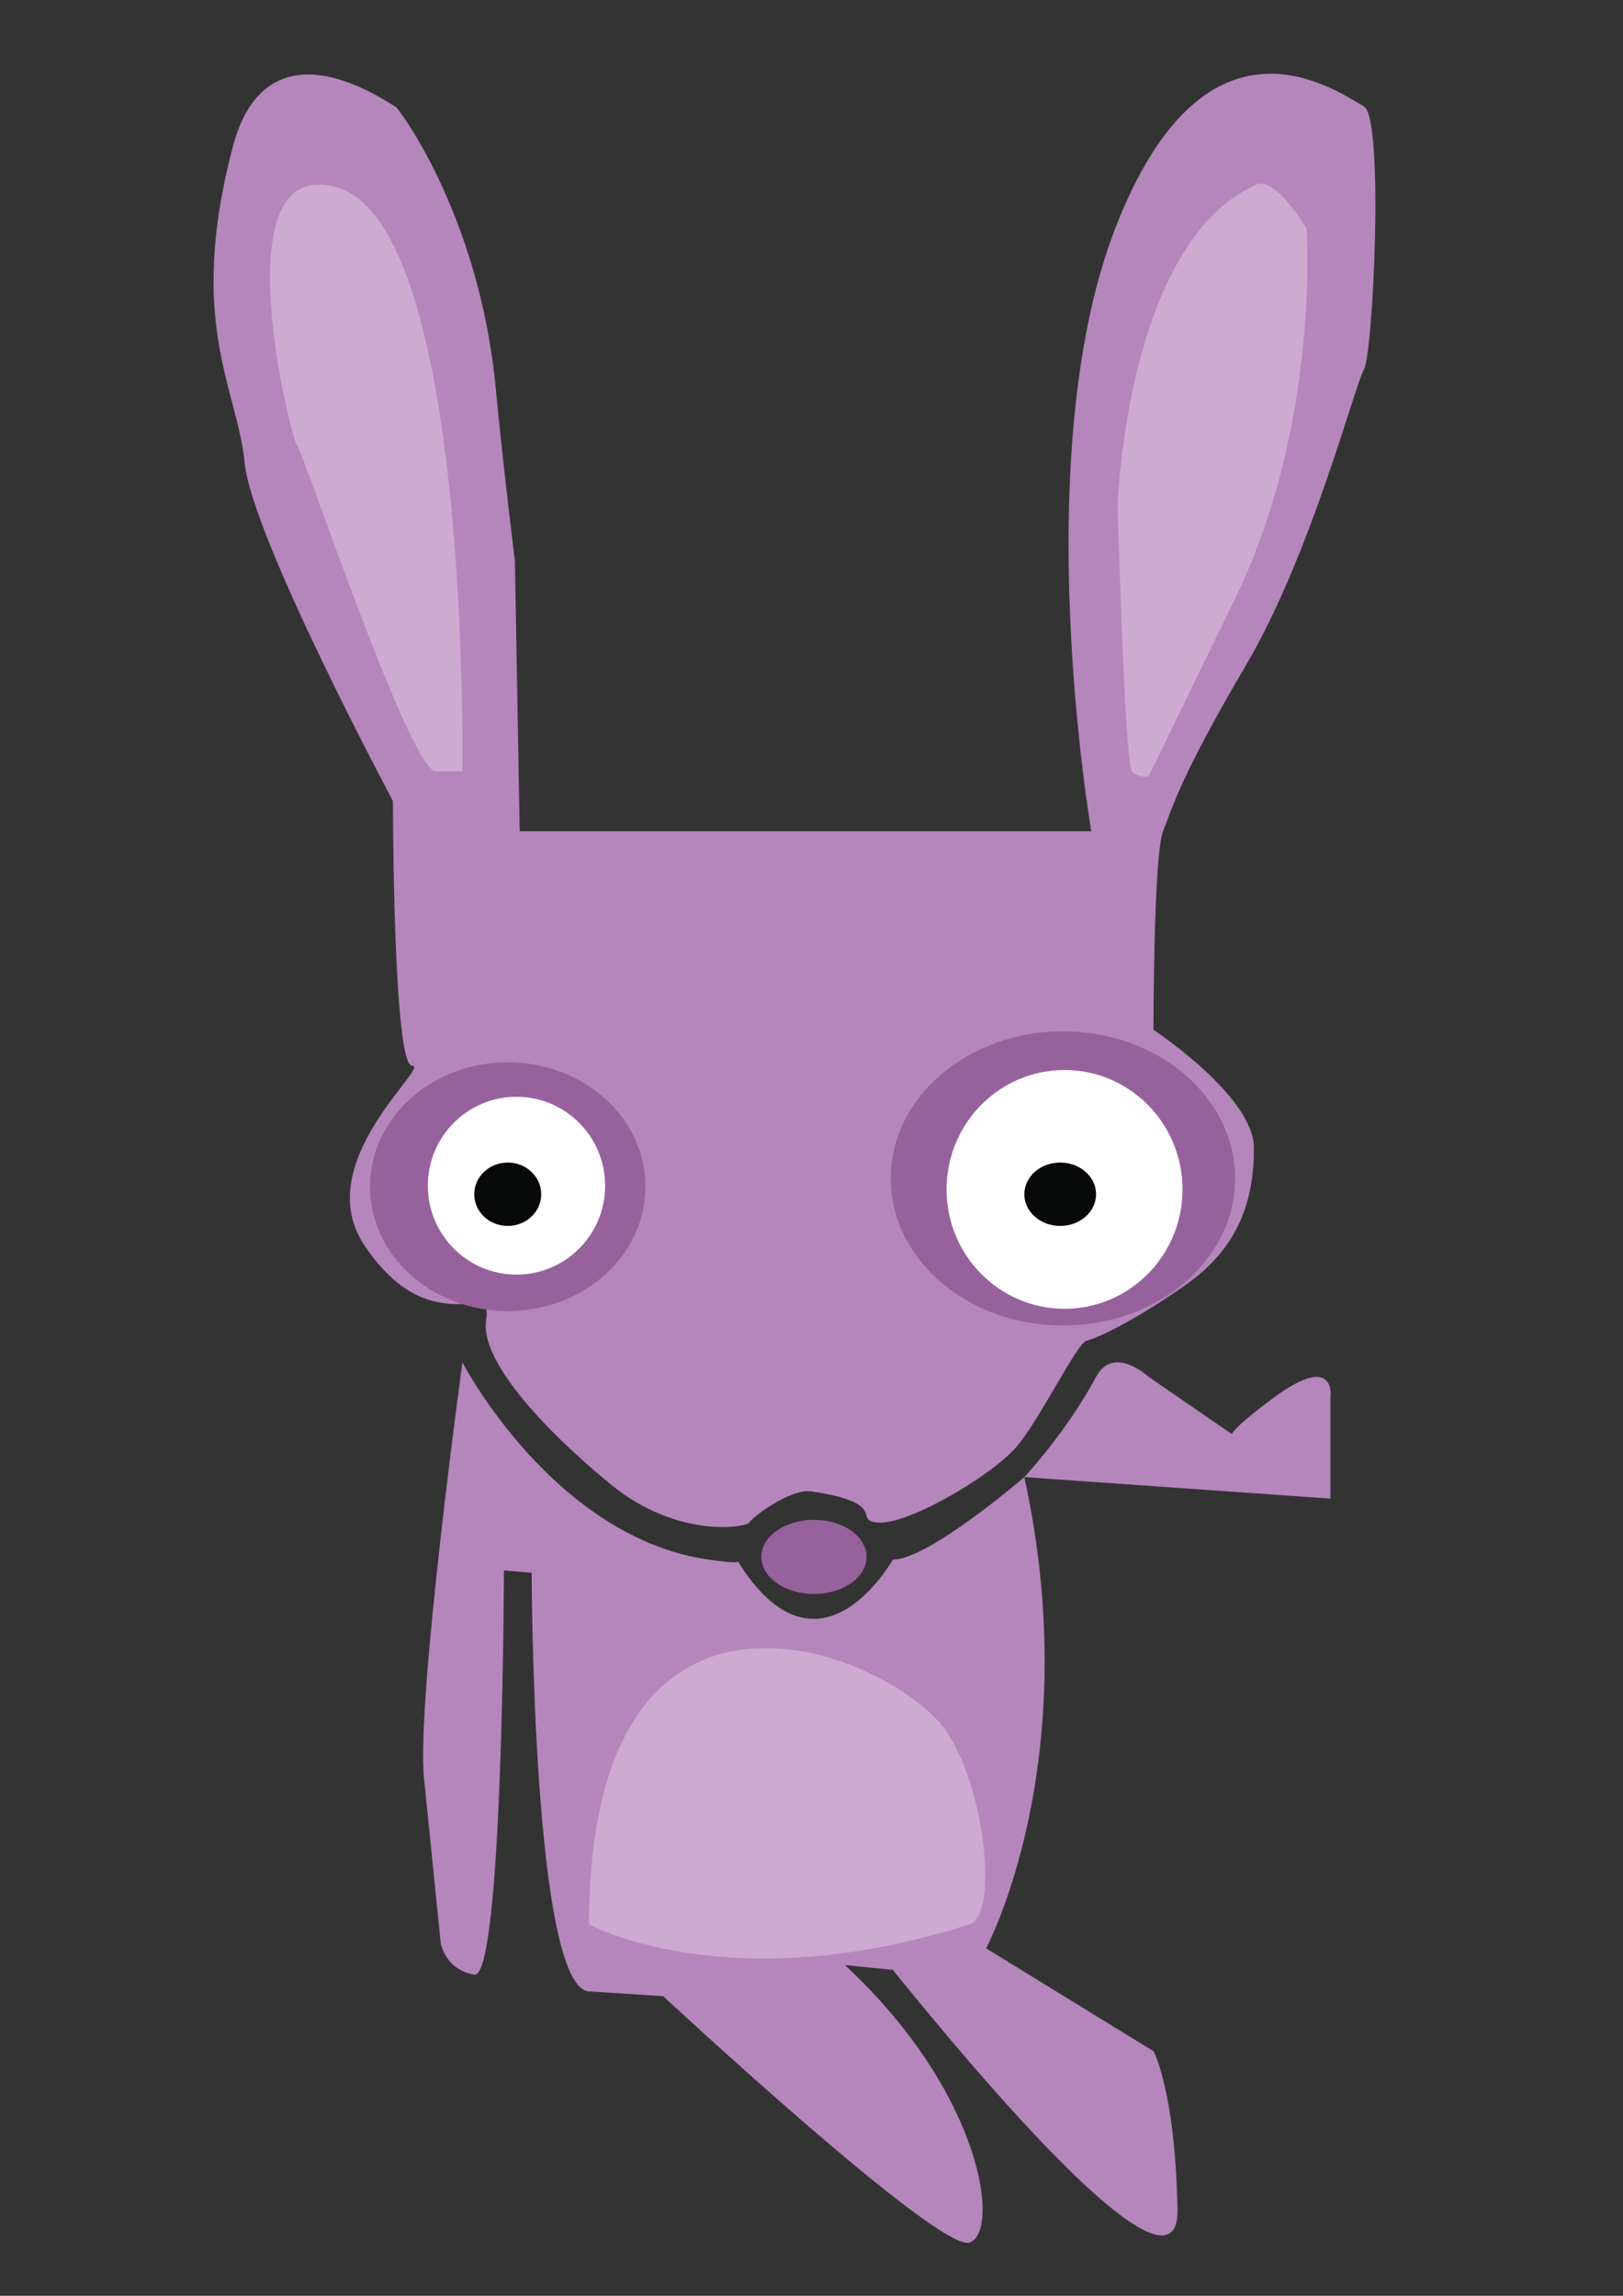 <?xml version="1.0" encoding="utf-8"?>
<!-- Generator: Adobe Illustrator 14.0.0, SVG Export Plug-In . SVG Version: 6.00 Build 43363)  -->
<!DOCTYPE svg PUBLIC "-//W3C//DTD SVG 1.1//EN" "http://www.w3.org/Graphics/SVG/1.1/DTD/svg11.dtd">
<svg version="1.1" id="Layer_1" xmlns="http://www.w3.org/2000/svg" xmlns:xlink="http://www.w3.org/1999/xlink" x="0px" y="0px"
	 width="595.28px" height="841.89px" viewBox="0 0 595.28 841.89" enable-background="new 0 0 595.28 841.89" xml:space="preserve">
<rect x="0" y="0" width="595.28" height="841.89" fill="#333333" stroke="none"/>
<path fill="#B586BC" d="M190.614,304.824h209.648c0,0-23.684-137.282,8.772-221.053s78.709-52.094,91.228-44.737
	c7.462,4.386,3.367,90.722,0,96.491c-3.409,5.841-19.298,67.543-42.982,107.895c-24.759,42.181-27.192,52.632-30.701,61.404
	s-3.509,72.807-3.509,72.807s36.842,24.348,36.842,43.314s-5.263,36.51-25.438,50.545s-32.456,19.299-35.965,20.176
	s-16.666,28.069-25.438,38.596s-38.597,28.07-50,28.07s4.386-7.018-25.43-11.403c-7.94-1.168-21.938,9.648-22.815,11.403
	s-26.316,6.14-50.877-14.035s-48.245-45.614-45.614-60.526s-20.562,9.066-44.737-27.192c-20.176-30.262,24.561-65.79,17.543-65.79
	s-7.017-97.03-7.017-97.03s-51.755-96.83-54.386-124.022s-21.341-51.357-4.386-115.79C98.509,3.946,145,39.912,145,39.034
	s30.702,38.596,36.842,103.509c2.676,28.284,7.017,63.158,7.017,63.158L190.614,304.824z"/>
<path fill="#CDAAD0" d="M169.562,282.894c0,0,3.222-199.123-45.614-214.035c-44.018-13.441-16.667,93.859-14.912,94.737
	s41.228,119.298,50.877,119.298H169.562z"/>
<path fill="#CDAAD0" d="M409.912,185.525c0,0,2.966-96.491,50.877-117.832c7.051-3.141,18.422,16.078,18.422,16.078
	s5.263,71.053-26.316,135.965s-31.579,64.912-31.579,64.912s-3.508,0.877-6.14-1.754S409.912,185.525,409.912,185.525z"/>
<ellipse fill="#97619E" cx="186.228" cy="435.164" rx="50.516" ry="45.613"/>
<ellipse fill="#97619E" cx="298.542" cy="570.929" rx="19.298" ry="13.597"/>
<ellipse fill="#FFFFFF" cx="189.433" cy="434.807" rx="32.514" ry="32.611"/>
<ellipse fill="#97619E" cx="389.86" cy="432.142" rx="63.158" ry="53.947"/>
<ellipse fill="#FFFFFF" cx="390.449" cy="436.163" rx="43.271" ry="43.785"/>
<path fill="#B586BC" d="M375.702,541.666l112.28,7.895v-36.843c0,0,2.631-17.544-21.053,0s-13.158,14.522-13.158,14.522
	l-32.456-22.32c0,0-12.889-11.971-19.298,0C391.203,525.117,375.702,541.666,375.702,541.666z"/>
<path fill="#B586BC" d="M259.912,571.929c-57.037-8.199-90.308-72.329-90.307-72.329c0,0-16.985,123.941-14.079,152.594
	s6.14,60.525,6.14,60.525s1.754,9.65,12.281,11.404s10.888-148.246,10.888-148.246L195,576.754c0,0,0.2,152.163,21.053,153.509
	s27.193,1.755,27.193,1.755s100.877,93.859,112.281,90.351s5.349-54.398-45.614-101.754l17.544,1.754
	c10.525,12.826,105.351,131.58,104.43,87.72s-8.815-57.895-8.815-57.895l-61.403-37.72c0,0,36.843-68.422,14.035-172.808
	c0,0-35.088,30.263-48.246,30.263c0,0-27.005,48.441-56.831,0.634C270.625,572.562,271.732,573.628,259.912,571.929z"/>
<path fill="#CDAAD0" d="M344.123,631.141c-27.395-29.588-128.07-64.191-128.07,74.561c0,0,51.486,28.123,139.474,0
	C367.186,701.975,360.366,648.685,344.123,631.141z"/>
<ellipse fill="#070909" cx="388.86" cy="437.938" rx="13.158" ry="11.622"/>
<ellipse fill="#070909" cx="186.228" cy="437.938" rx="12.281" ry="11.622"/>
</svg>
